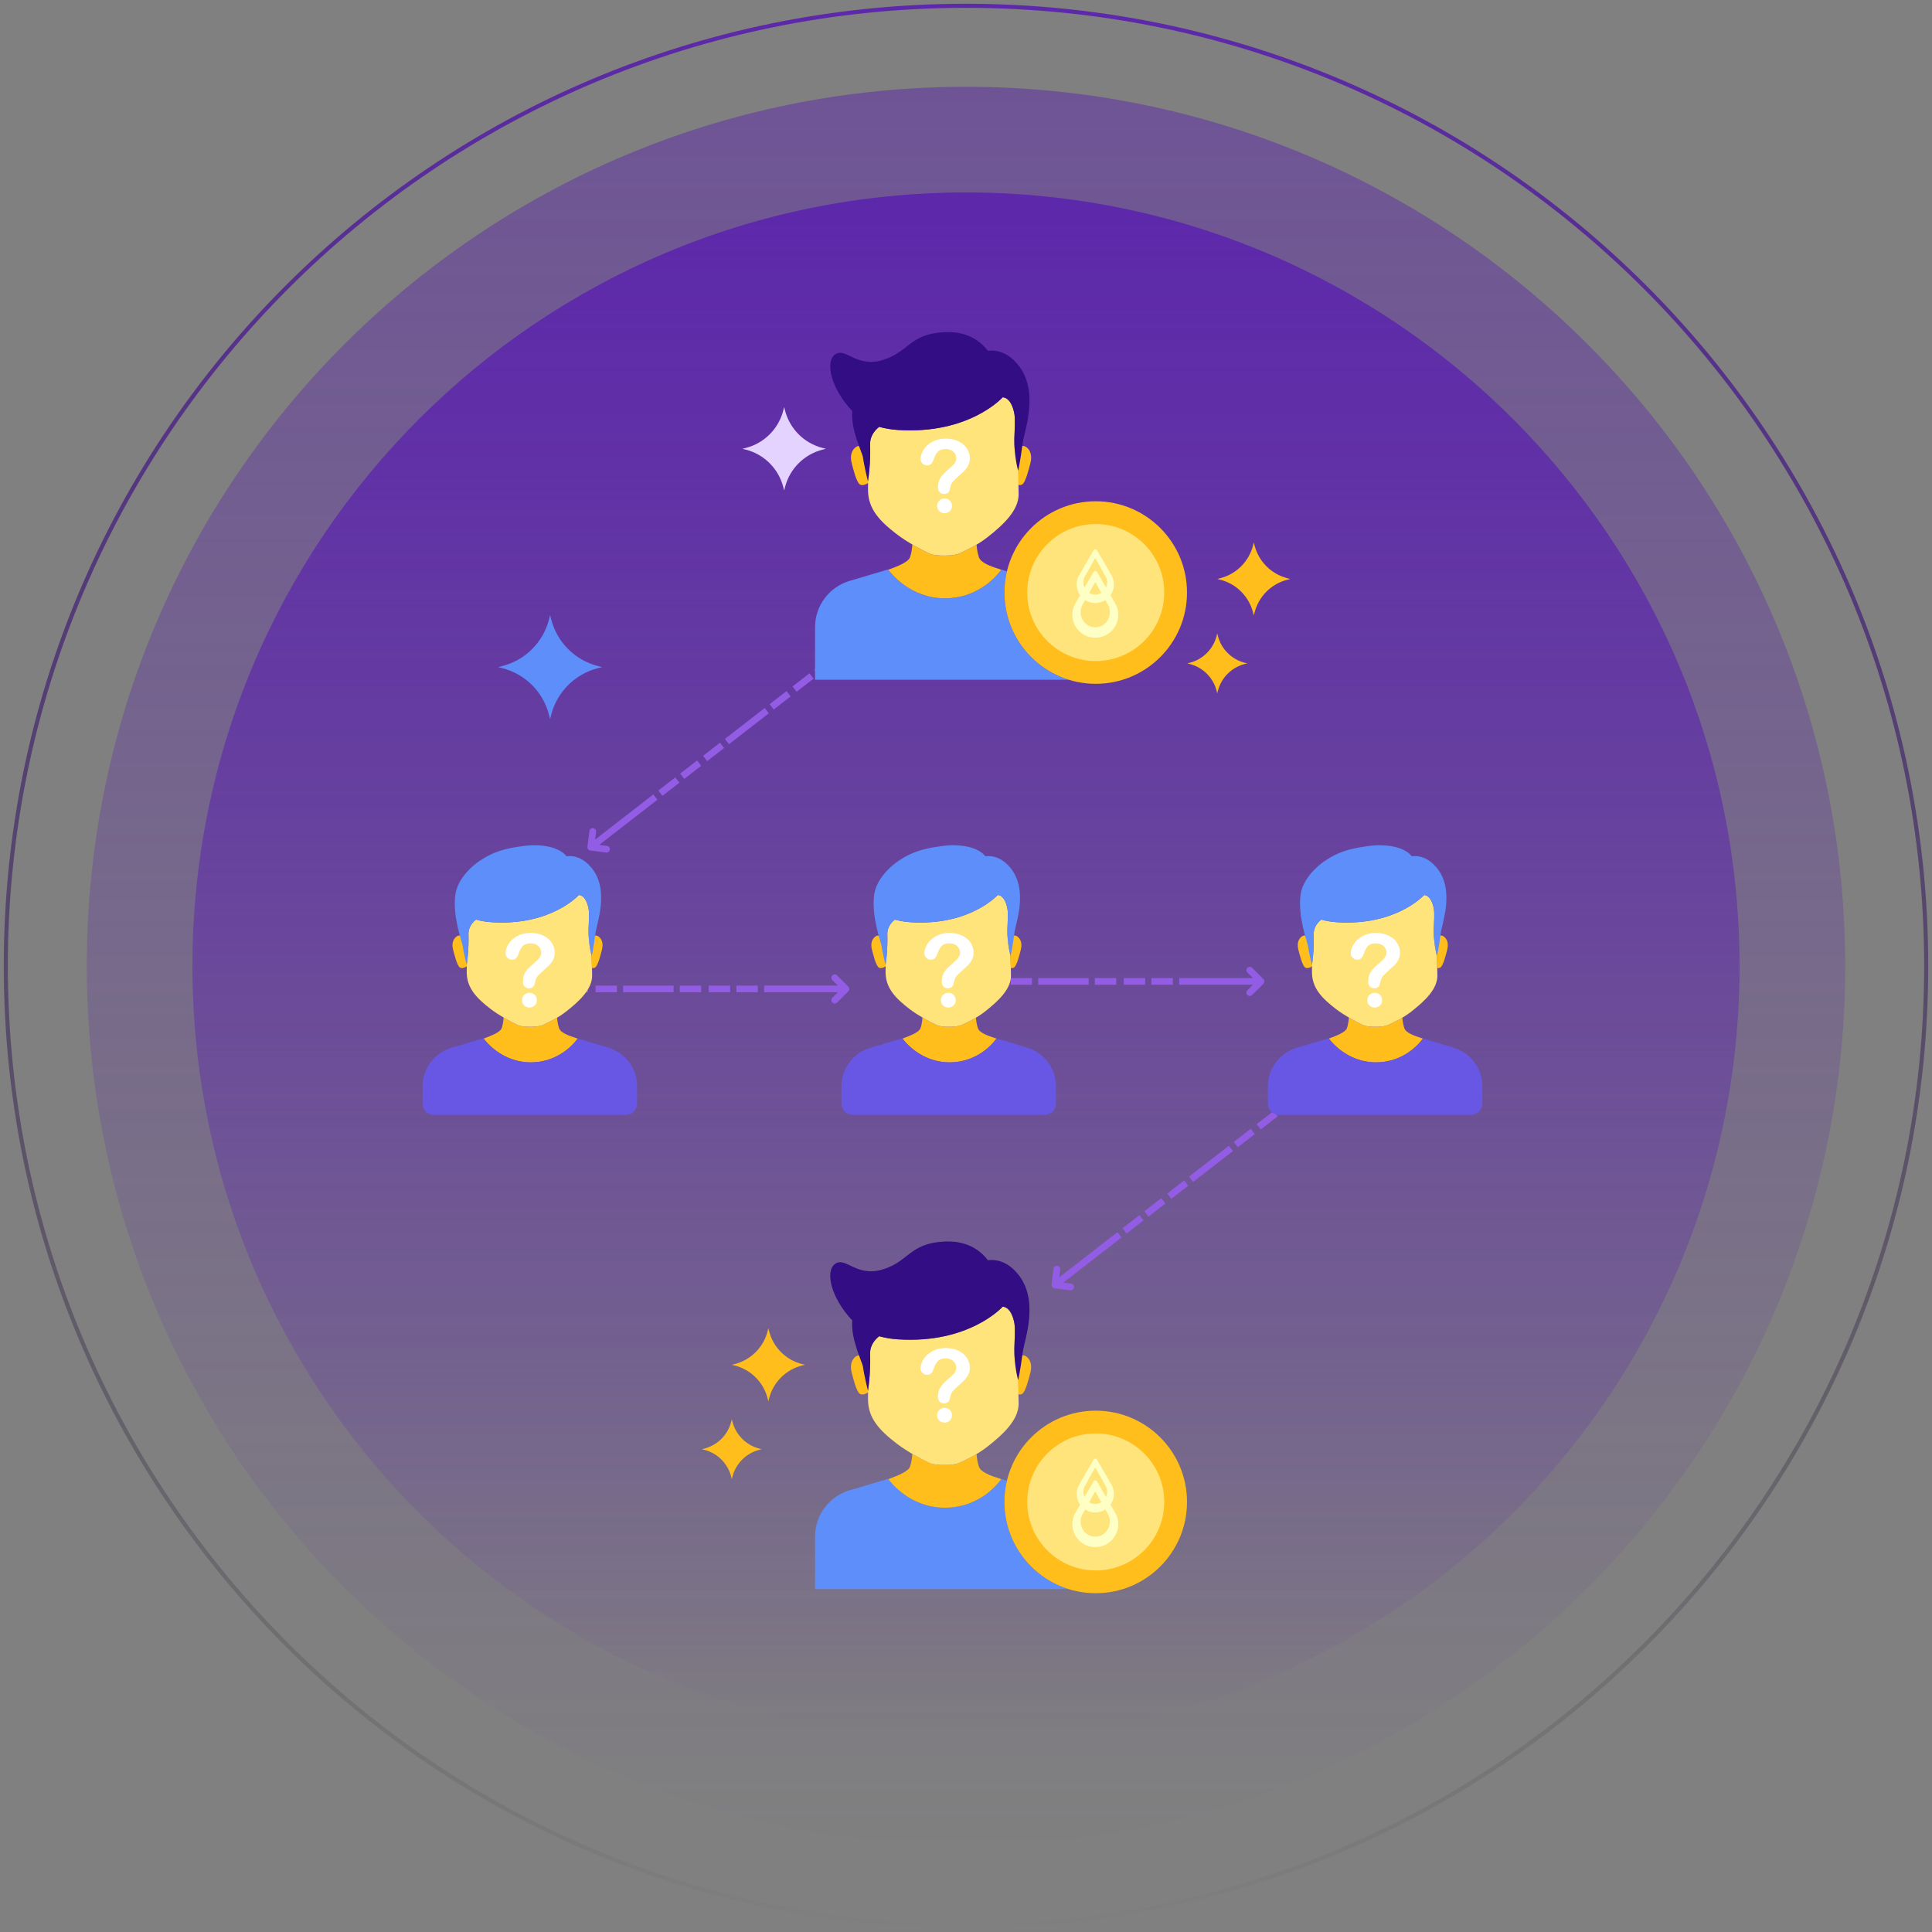 <svg width="512" height="512" viewBox="0 0 512 512" fill="none" xmlns="http://www.w3.org/2000/svg">
<rect x="0" y="0" width="512" height="512" fill="#808080" stroke="none"/>
<path d="M1.539 256.004C1.539 115.469 115.465 1.539 256.002 1.539C396.53 1.539 510.461 115.469 510.461 256.004C510.461 396.533 396.53 510.461 256.002 510.461C115.465 510.461 1.539 396.533 1.539 256.004Z" stroke="url(#paint0_linear)" stroke-width="1.078"/>
<path d="M256.002 23C127.317 23 23 127.321 23 256.003C23 384.681 127.317 489 256.002 489C384.678 489 489 384.681 489 256.003C489 127.321 384.678 23 256.002 23Z" fill="url(#paint1_linear)" fill-opacity="0.5"/>
<path d="M256.002 51C142.781 51 51 142.785 51 256.003C51 369.217 142.781 461 256.002 461C369.215 461 461 369.217 461 256.003C461 142.785 369.215 51 256.002 51Z" fill="url(#paint2_linear)"/>
<path d="M220.574 259.735L222.032 261.194L202.502 261.194L202.502 262.973L222.032 262.973L220.573 264.431C220.225 264.779 220.226 265.341 220.573 265.689C220.92 266.037 221.483 266.037 221.83 265.689L224.808 262.714C225.112 262.41 225.15 261.94 224.922 261.594C224.889 261.545 224.852 261.499 224.808 261.456L221.832 258.478C221.485 258.13 220.922 258.13 220.575 258.477C220.227 258.825 220.227 259.387 220.574 259.735Z" fill="#935CE4"/>
<path d="M195.137 261.194L200.818 261.194L200.818 262.973L195.137 262.973L195.137 261.194Z" fill="#935CE4"/>
<path d="M180.138 261.194L185.819 261.194L185.819 262.973L180.138 262.973L180.138 261.194Z" fill="#935CE4"/>
<path d="M165.138 261.194L178.502 261.194L178.502 262.973L165.138 262.973L165.138 261.194Z" fill="#935CE4"/>
<path d="M150.137 261.194L155.818 261.194L155.818 262.973L150.137 262.973L150.137 261.194Z" fill="#935CE4"/>
<path d="M187.819 261.194L193.5 261.194L193.5 262.973L187.819 262.973L187.819 261.194Z" fill="#935CE4"/>
<path d="M157.819 261.194L163.5 261.194L163.5 262.973L157.819 262.973L157.819 261.194Z" fill="#935CE4"/>
<path d="M142.819 261.194L148.5 261.194L148.5 262.973L142.819 262.973L142.819 261.194Z" fill="#935CE4"/>
<path d="M330.574 257.735L332.032 259.194L312.502 259.194L312.502 260.973L332.032 260.973L330.573 262.431C330.225 262.779 330.226 263.341 330.573 263.689C330.92 264.037 331.483 264.037 331.83 263.689L334.808 260.714C335.112 260.41 335.15 259.94 334.922 259.594C334.889 259.545 334.852 259.499 334.808 259.456L331.832 256.478C331.485 256.13 330.922 256.13 330.575 256.477C330.227 256.825 330.227 257.387 330.574 257.735Z" fill="#935CE4"/>
<path d="M305.137 259.194L310.818 259.194L310.818 260.973L305.137 260.973L305.137 259.194Z" fill="#935CE4"/>
<path d="M290.138 259.194L295.819 259.194L295.819 260.973L290.138 260.973L290.138 259.194Z" fill="#935CE4"/>
<path d="M275.138 259.194L288.502 259.194L288.502 260.973L275.138 260.973L275.138 259.194Z" fill="#935CE4"/>
<path d="M260.137 259.194L265.818 259.194L265.818 260.973L260.137 260.973L260.137 259.194Z" fill="#935CE4"/>
<path d="M297.819 259.194L303.5 259.194L303.5 260.973L297.819 260.973L297.819 259.194Z" fill="#935CE4"/>
<path d="M267.819 259.194L273.5 259.194L273.5 260.973L267.819 260.973L267.819 259.194Z" fill="#935CE4"/>
<path d="M252.819 259.194L258.5 259.194L258.5 260.973L252.819 260.973L252.819 259.194Z" fill="#935CE4"/>
<path d="M158.68 248.228C157.775 247.491 156.574 248.278 156.047 248.699C156.221 251.012 156.65 252.776 156.775 253.248C156.819 254.49 156.856 255.605 156.881 256.52C157.133 256.569 157.397 256.568 157.645 256.447C158.473 256.042 159.231 252.786 159.509 251.734C159.786 250.681 159.871 249.198 158.68 248.228Z" fill="#FFBE1B"/>
<path d="M120.922 248.228C119.731 249.198 119.817 250.681 120.092 251.733C120.369 252.785 121.128 256.042 121.957 256.447C122.785 256.85 123.821 255.99 123.821 255.99V248.93C123.821 248.93 122.112 247.258 120.922 248.228Z" fill="#FFBE1B"/>
<path d="M148.142 272.435C147.851 271.528 147.702 270.592 147.642 269.694C146.322 270.479 145.028 271.084 143.741 271.68C142.643 272.188 138.632 272.311 137.267 271.677C136.218 271.188 134.847 270.473 133.469 269.664C133.41 270.571 133.261 271.517 132.967 272.435C132.627 273.496 130.506 274.367 128.172 275.23C128.622 275.851 132.95 281.534 140.638 281.534C148.647 281.534 152.783 275.665 153.079 275.23C150.578 274.446 148.54 273.678 148.142 272.435Z" fill="#FFBE1B"/>
<path d="M156.775 253.248C156.61 252.623 155.91 249.737 155.977 246.303C156.013 244.434 156.21 242.278 155.994 240.913C155.778 239.547 155.06 237.318 153.407 237.175C153.407 237.175 146.045 245.426 130.257 244.389C128.726 244.288 127.366 244.046 126.151 243.699C124.646 244.872 124.104 246.349 124.146 247.559C124.287 251.632 123.76 255.28 123.693 255.728C123.688 256.392 123.686 257.027 123.686 257.618C123.686 261.813 126.269 264.525 130.103 267.449C132.241 269.081 135.315 270.768 137.267 271.677C138.631 272.311 142.643 272.188 143.741 271.68C145.804 270.726 147.885 269.744 150.056 268.045C153.613 265.264 156.92 262.113 156.92 258.575C156.92 257.683 156.862 255.713 156.775 253.248Z" fill="#FFE37B"/>
<path d="M140.33 263.097C139.773 263.097 139.303 263.284 138.92 263.659C138.538 264.033 138.346 264.495 138.346 265.043C138.346 265.661 138.544 266.142 138.94 266.484C139.336 266.829 139.799 267 140.33 267C140.844 267 141.296 266.825 141.687 266.478C142.079 266.131 142.275 265.652 142.275 265.043C142.275 264.494 142.088 264.033 141.714 263.659C141.339 263.284 140.878 263.097 140.33 263.097ZM146.223 249.837C145.696 249.037 144.95 248.404 143.984 247.938C143.019 247.473 141.904 247.24 140.643 247.24C139.286 247.24 138.098 247.519 137.08 248.075C136.062 248.632 135.288 249.335 134.757 250.183C134.226 251.032 133.961 251.869 133.961 252.695C133.961 253.096 134.128 253.468 134.463 253.812C134.799 254.155 135.209 254.326 135.697 254.326C136.523 254.326 137.085 253.835 137.381 252.852C137.694 251.912 138.077 251.201 138.53 250.718C138.982 250.235 139.687 249.994 140.644 249.994C141.461 249.994 142.129 250.233 142.647 250.711C143.165 251.19 143.424 251.777 143.424 252.473C143.424 252.83 143.339 253.161 143.169 253.465C142.999 253.77 142.791 254.046 142.543 254.294C142.295 254.542 141.892 254.909 141.336 255.396C140.7 255.954 140.196 256.434 139.821 256.839C139.447 257.243 139.147 257.713 138.921 258.248C138.695 258.784 138.581 259.416 138.581 260.148C138.581 260.731 138.736 261.169 139.045 261.465C139.354 261.762 139.734 261.909 140.187 261.909C141.057 261.909 141.575 261.457 141.74 260.551C141.835 260.126 141.907 259.828 141.955 259.658C142.003 259.488 142.07 259.318 142.158 259.149C142.244 258.979 142.377 258.793 142.555 258.588C142.734 258.383 142.971 258.146 143.267 257.876C144.337 256.919 145.079 256.238 145.493 255.833C145.906 255.429 146.263 254.948 146.563 254.392C146.863 253.834 147.013 253.186 147.013 252.447C147.012 251.508 146.749 250.638 146.223 249.837Z" fill="white"/>
<path d="M156.75 229.961C154.928 227.743 152.652 226.613 150.135 226.922C148.219 224.428 143.373 223.574 138.738 224.194C133.626 224.877 130.664 225.73 126.99 228.22C124.888 229.644 121.197 233.028 120.657 237.175C119.91 242.911 122.49 249.847 122.567 250.401C122.86 252.538 123.686 255.775 123.686 255.775C123.686 255.775 124.296 251.909 124.146 247.56C124.104 246.349 124.646 244.872 126.151 243.699C127.366 244.047 128.726 244.289 130.258 244.39C146.045 245.426 153.408 237.176 153.408 237.176C155.06 237.318 155.779 239.547 155.994 240.913C156.21 242.279 156.014 244.434 155.977 246.304C155.902 250.189 156.81 253.378 156.81 253.378C156.81 253.378 157.239 251.655 157.838 247.154C158.18 244.579 161.579 235.843 156.75 229.961Z" fill="#5D8EF9"/>
<path d="M161.257 277.662L153.098 275.203C153.098 275.203 148.955 281.535 140.638 281.535C132.504 281.535 128.13 275.172 128.13 275.172L119.628 277.687C115.104 279.027 112 283.182 112 287.902V292.443C112 294.1 113.343 295.443 115 295.443H165.834C167.491 295.443 168.834 294.1 168.834 292.443V287.859C168.834 283.161 165.756 279.017 161.257 277.662Z" fill="#6857E5"/>
<path d="M269.68 248.228C268.775 247.491 267.574 248.278 267.047 248.699C267.221 251.012 267.65 252.776 267.775 253.248C267.819 254.49 267.856 255.605 267.881 256.52C268.133 256.569 268.397 256.568 268.645 256.447C269.473 256.042 270.231 252.786 270.509 251.734C270.786 250.681 270.871 249.198 269.68 248.228Z" fill="#FFBE1B"/>
<path d="M231.922 248.228C230.731 249.198 230.817 250.681 231.092 251.733C231.369 252.785 232.128 256.042 232.957 256.447C233.785 256.85 234.821 255.99 234.821 255.99V248.93C234.821 248.93 233.112 247.258 231.922 248.228Z" fill="#FFBE1B"/>
<path d="M259.142 272.435C258.851 271.528 258.702 270.592 258.642 269.694C257.322 270.479 256.028 271.084 254.741 271.68C253.643 272.188 249.632 272.311 248.267 271.677C247.218 271.188 245.847 270.473 244.469 269.664C244.41 270.571 244.261 271.517 243.967 272.435C243.627 273.496 241.506 274.367 239.172 275.23C239.622 275.851 243.95 281.534 251.638 281.534C259.647 281.534 263.783 275.665 264.079 275.23C261.578 274.446 259.54 273.678 259.142 272.435Z" fill="#FFBE1B"/>
<path d="M267.775 253.248C267.61 252.623 266.91 249.737 266.977 246.303C267.013 244.434 267.21 242.278 266.994 240.913C266.778 239.547 266.06 237.318 264.407 237.175C264.407 237.175 257.045 245.426 241.257 244.389C239.726 244.288 238.366 244.046 237.151 243.699C235.646 244.872 235.104 246.349 235.146 247.559C235.287 251.632 234.76 255.28 234.693 255.728C234.688 256.392 234.686 257.027 234.686 257.618C234.686 261.813 237.269 264.525 241.103 267.449C243.241 269.081 246.315 270.768 248.267 271.677C249.631 272.311 253.643 272.188 254.741 271.68C256.804 270.726 258.885 269.744 261.056 268.045C264.613 265.264 267.92 262.113 267.92 258.575C267.92 257.683 267.862 255.713 267.775 253.248Z" fill="#FFE37B"/>
<path d="M251.33 263.097C250.773 263.097 250.303 263.284 249.92 263.659C249.538 264.033 249.346 264.495 249.346 265.043C249.346 265.661 249.544 266.142 249.94 266.484C250.336 266.829 250.799 267 251.33 267C251.844 267 252.296 266.825 252.687 266.478C253.079 266.131 253.275 265.652 253.275 265.043C253.275 264.494 253.088 264.033 252.714 263.659C252.339 263.284 251.878 263.097 251.33 263.097ZM257.223 249.837C256.696 249.037 255.95 248.404 254.984 247.938C254.019 247.473 252.904 247.24 251.643 247.24C250.286 247.24 249.098 247.519 248.08 248.075C247.062 248.632 246.288 249.335 245.757 250.183C245.226 251.032 244.961 251.869 244.961 252.695C244.961 253.096 245.128 253.468 245.463 253.812C245.799 254.155 246.209 254.326 246.697 254.326C247.523 254.326 248.085 253.835 248.381 252.852C248.694 251.912 249.077 251.201 249.53 250.718C249.982 250.235 250.687 249.994 251.644 249.994C252.461 249.994 253.129 250.233 253.647 250.711C254.165 251.19 254.424 251.777 254.424 252.473C254.424 252.83 254.339 253.161 254.169 253.465C253.999 253.77 253.791 254.046 253.543 254.294C253.295 254.542 252.892 254.909 252.336 255.396C251.7 255.954 251.196 256.434 250.821 256.839C250.447 257.243 250.147 257.713 249.921 258.248C249.695 258.784 249.581 259.416 249.581 260.148C249.581 260.731 249.736 261.169 250.045 261.465C250.354 261.762 250.734 261.909 251.187 261.909C252.057 261.909 252.575 261.457 252.74 260.551C252.835 260.126 252.907 259.828 252.955 259.658C253.003 259.488 253.07 259.318 253.158 259.149C253.244 258.979 253.377 258.793 253.555 258.588C253.734 258.383 253.971 258.146 254.267 257.876C255.337 256.919 256.079 256.238 256.493 255.833C256.906 255.429 257.263 254.948 257.563 254.392C257.863 253.834 258.013 253.186 258.013 252.447C258.012 251.508 257.749 250.638 257.223 249.837Z" fill="white"/>
<path d="M267.75 229.961C265.928 227.743 263.652 226.613 261.135 226.922C259.219 224.428 254.373 223.574 249.738 224.194C244.626 224.877 241.664 225.73 237.99 228.22C235.888 229.644 232.197 233.028 231.657 237.175C230.91 242.911 233.49 249.847 233.567 250.401C233.86 252.538 234.686 255.775 234.686 255.775C234.686 255.775 235.296 251.909 235.146 247.56C235.104 246.349 235.646 244.872 237.151 243.699C238.366 244.047 239.726 244.289 241.258 244.39C257.045 245.426 264.408 237.176 264.408 237.176C266.06 237.318 266.779 239.547 266.994 240.913C267.21 242.279 267.014 244.434 266.977 246.304C266.902 250.189 267.81 253.378 267.81 253.378C267.81 253.378 268.239 251.655 268.838 247.154C269.18 244.579 272.579 235.843 267.75 229.961Z" fill="#5D8EF9"/>
<path d="M272.257 277.662L264.098 275.203C264.098 275.203 259.955 281.535 251.638 281.535C243.504 281.535 239.13 275.172 239.13 275.172L230.628 277.687C226.104 279.027 223 283.182 223 287.902V292.443C223 294.1 224.343 295.443 226 295.443H276.834C278.491 295.443 279.834 294.1 279.834 292.443V287.859C279.834 283.161 276.756 279.017 272.257 277.662Z" fill="#6857E5"/>
<path d="M283.84 340.166L281.794 339.907L297.227 327.937L296.136 326.531L280.704 338.501L280.963 336.454C281.025 335.967 280.68 335.523 280.193 335.46C279.705 335.399 279.26 335.744 279.199 336.231L278.67 340.407C278.616 340.834 278.874 341.229 279.266 341.361C279.322 341.38 279.38 341.394 279.441 341.402L283.617 341.931C284.105 341.992 284.55 341.647 284.611 341.16C284.673 340.672 284.328 340.228 283.84 340.166Z" fill="#935CE4"/>
<path d="M303.046 323.423L298.557 326.905L297.466 325.499L301.955 322.017L303.046 323.423Z" fill="#935CE4"/>
<path d="M314.898 314.23L310.408 317.711L309.318 316.306L313.807 312.824L314.898 314.23Z" fill="#935CE4"/>
<path d="M326.75 305.036L316.19 313.227L315.1 311.821L325.66 303.63L326.75 305.036Z" fill="#935CE4"/>
<path d="M338.603 295.842L334.114 299.324L333.024 297.918L337.513 294.436L338.603 295.842Z" fill="#935CE4"/>
<path d="M308.829 318.937L304.339 322.419L303.249 321.013L307.738 317.532L308.829 318.937Z" fill="#935CE4"/>
<path d="M332.533 300.551L328.044 304.032L326.954 302.627L331.443 299.145L332.533 300.551Z" fill="#935CE4"/>
<path d="M344.386 291.357L339.896 294.838L338.806 293.433L343.295 289.951L344.386 291.357Z" fill="#935CE4"/>
<path d="M382.68 248.228C381.775 247.491 380.574 248.278 380.047 248.699C380.221 251.012 380.65 252.776 380.775 253.248C380.819 254.49 380.856 255.605 380.881 256.52C381.133 256.569 381.397 256.568 381.645 256.447C382.473 256.042 383.231 252.786 383.509 251.734C383.786 250.681 383.871 249.198 382.68 248.228Z" fill="#FFBE1B"/>
<path d="M344.922 248.228C343.731 249.198 343.817 250.681 344.092 251.733C344.369 252.785 345.128 256.042 345.957 256.447C346.785 256.85 347.821 255.99 347.821 255.99V248.93C347.821 248.93 346.112 247.258 344.922 248.228Z" fill="#FFBE1B"/>
<path d="M372.142 272.435C371.851 271.528 371.702 270.592 371.642 269.694C370.322 270.479 369.028 271.084 367.741 271.68C366.643 272.188 362.632 272.311 361.267 271.677C360.218 271.188 358.847 270.473 357.469 269.664C357.41 270.571 357.261 271.517 356.967 272.435C356.627 273.496 354.506 274.367 352.172 275.23C352.622 275.851 356.95 281.534 364.638 281.534C372.647 281.534 376.783 275.665 377.079 275.23C374.578 274.446 372.54 273.678 372.142 272.435Z" fill="#FFBE1B"/>
<path d="M380.775 253.248C380.61 252.623 379.91 249.737 379.977 246.303C380.013 244.434 380.21 242.278 379.994 240.913C379.778 239.547 379.06 237.318 377.407 237.175C377.407 237.175 370.045 245.426 354.257 244.389C352.726 244.288 351.366 244.046 350.151 243.699C348.646 244.872 348.104 246.349 348.146 247.559C348.287 251.632 347.76 255.28 347.693 255.728C347.688 256.392 347.686 257.027 347.686 257.618C347.686 261.813 350.269 264.525 354.103 267.449C356.241 269.081 359.315 270.768 361.267 271.677C362.631 272.311 366.643 272.188 367.741 271.68C369.804 270.726 371.885 269.744 374.056 268.045C377.613 265.264 380.92 262.113 380.92 258.575C380.92 257.683 380.862 255.713 380.775 253.248Z" fill="#FFE37B"/>
<path d="M364.33 263.097C363.773 263.097 363.303 263.284 362.92 263.659C362.538 264.033 362.346 264.495 362.346 265.043C362.346 265.661 362.544 266.142 362.94 266.484C363.336 266.829 363.799 267 364.33 267C364.844 267 365.296 266.825 365.687 266.478C366.079 266.131 366.275 265.652 366.275 265.043C366.275 264.494 366.088 264.033 365.714 263.659C365.339 263.284 364.878 263.097 364.33 263.097ZM370.223 249.837C369.696 249.037 368.95 248.404 367.984 247.938C367.019 247.473 365.904 247.24 364.643 247.24C363.286 247.24 362.098 247.519 361.08 248.075C360.062 248.632 359.288 249.335 358.757 250.183C358.226 251.032 357.961 251.869 357.961 252.695C357.961 253.096 358.128 253.468 358.463 253.812C358.799 254.155 359.209 254.326 359.697 254.326C360.523 254.326 361.085 253.835 361.381 252.852C361.694 251.912 362.077 251.201 362.53 250.718C362.982 250.235 363.687 249.994 364.644 249.994C365.461 249.994 366.129 250.233 366.647 250.711C367.165 251.19 367.424 251.777 367.424 252.473C367.424 252.83 367.339 253.161 367.169 253.465C366.999 253.77 366.791 254.046 366.543 254.294C366.295 254.542 365.892 254.909 365.336 255.396C364.7 255.954 364.196 256.434 363.821 256.839C363.447 257.243 363.147 257.713 362.921 258.248C362.695 258.784 362.581 259.416 362.581 260.148C362.581 260.731 362.736 261.169 363.045 261.465C363.354 261.762 363.734 261.909 364.187 261.909C365.057 261.909 365.575 261.457 365.74 260.551C365.835 260.126 365.907 259.828 365.955 259.658C366.003 259.488 366.07 259.318 366.158 259.149C366.244 258.979 366.377 258.793 366.555 258.588C366.734 258.383 366.971 258.146 367.267 257.876C368.337 256.919 369.079 256.238 369.493 255.833C369.906 255.429 370.263 254.948 370.563 254.392C370.863 253.834 371.013 253.186 371.013 252.447C371.012 251.508 370.749 250.638 370.223 249.837Z" fill="white"/>
<path d="M380.75 229.961C378.928 227.743 376.652 226.613 374.135 226.922C372.219 224.428 367.373 223.574 362.738 224.194C357.626 224.877 354.664 225.73 350.99 228.22C348.888 229.644 345.197 233.028 344.657 237.175C343.91 242.911 346.49 249.847 346.567 250.401C346.86 252.538 347.686 255.775 347.686 255.775C347.686 255.775 348.296 251.909 348.146 247.56C348.104 246.349 348.646 244.872 350.151 243.699C351.366 244.047 352.726 244.289 354.258 244.39C370.045 245.426 377.408 237.176 377.408 237.176C379.06 237.318 379.779 239.547 379.994 240.913C380.21 242.279 380.014 244.434 379.977 246.304C379.902 250.189 380.81 253.378 380.81 253.378C380.81 253.378 381.239 251.655 381.838 247.154C382.18 244.579 385.579 235.843 380.75 229.961Z" fill="#5D8EF9"/>
<path d="M385.257 277.662L377.098 275.203C377.098 275.203 372.955 281.535 364.638 281.535C356.504 281.535 352.13 275.172 352.13 275.172L343.628 277.687C339.104 279.027 336 283.182 336 287.902V292.443C336 294.1 337.343 295.443 339 295.443H389.834C391.491 295.443 392.834 294.1 392.834 292.443V287.859C392.834 283.161 389.756 279.017 385.257 277.662Z" fill="#6857E5"/>
<path d="M160.84 224.166L158.794 223.907L174.227 211.937L173.136 210.531L157.704 222.501L157.963 220.454C158.025 219.967 157.68 219.523 157.193 219.46C156.705 219.399 156.26 219.744 156.199 220.231L155.67 224.407C155.616 224.834 155.874 225.229 156.266 225.361C156.322 225.38 156.38 225.394 156.441 225.402L160.617 225.931C161.105 225.992 161.55 225.647 161.611 225.16C161.673 224.672 161.328 224.228 160.84 224.166Z" fill="#935CE4"/>
<path d="M180.046 207.423L175.557 210.905L174.466 209.499L178.955 206.017L180.046 207.423Z" fill="#935CE4"/>
<path d="M191.898 198.23L187.408 201.711L186.318 200.306L190.807 196.824L191.898 198.23Z" fill="#935CE4"/>
<path d="M203.75 189.036L193.19 197.227L192.1 195.821L202.66 187.63L203.75 189.036Z" fill="#935CE4"/>
<path d="M215.603 179.842L211.114 183.324L210.024 181.918L214.513 178.436L215.603 179.842Z" fill="#935CE4"/>
<path d="M185.829 202.937L181.339 206.419L180.249 205.013L184.738 201.532L185.829 202.937Z" fill="#935CE4"/>
<path d="M209.533 184.551L205.044 188.032L203.954 186.627L208.443 183.145L209.533 184.551Z" fill="#935CE4"/>
<path d="M221.386 175.357L216.896 178.838L215.806 177.433L220.295 173.951L221.386 175.357Z" fill="#935CE4"/>
<path d="M266.192 157.03C266.192 155.093 266.427 153.212 266.857 151.406L265.357 150.955C265.357 150.955 260.381 158.559 250.392 158.559C240.622 158.559 235.369 150.917 235.369 150.917L225.159 153.938C219.725 155.547 215.997 160.538 215.997 166.206V180.142H283.224C273.359 177.091 266.192 167.898 266.192 157.03Z" fill="#5D8EF9"/>
<path d="M272.061 118.556C270.63 117.391 268.578 119.399 268.578 119.399V127.879C268.578 127.879 269.822 128.912 270.817 128.426C271.812 127.94 272.723 124.029 273.057 122.765C273.389 121.503 273.491 119.72 272.061 118.556Z" fill="#FFBE1B"/>
<path d="M226.712 118.556C225.282 119.72 225.385 121.502 225.716 122.765C226.048 124.03 226.96 127.941 227.956 128.427C228.95 128.912 230.194 127.879 230.194 127.879V119.399C230.194 119.399 228.143 117.392 226.712 118.556Z" fill="#FFBE1B"/>
<path d="M259.405 147.631C259.056 146.54 258.877 145.417 258.804 144.339C257.22 145.28 255.665 146.009 254.12 146.724C252.801 147.333 247.983 147.48 246.344 146.718C245.084 146.132 243.437 145.273 241.782 144.301C241.711 145.391 241.533 146.528 241.179 147.63C240.77 148.904 238.223 149.95 235.42 150.986C235.961 151.734 241.159 158.559 250.392 158.559C260.012 158.559 264.979 151.51 265.334 150.986C262.332 150.044 259.884 149.123 259.405 147.631Z" fill="#FFBE1B"/>
<path d="M269.774 124.586C269.576 123.835 268.735 120.368 268.815 116.245C268.859 114 269.096 111.41 268.836 109.77C268.578 108.13 267.714 105.454 265.729 105.281C265.729 105.281 256.887 115.191 237.924 113.946C236.085 113.824 234.452 113.534 232.992 113.116C231.185 114.525 230.535 116.299 230.585 117.753C230.754 122.644 230.122 127.026 230.041 127.563C230.036 128.361 230.032 129.125 230.032 129.835C230.032 134.873 233.136 138.131 237.74 141.642C240.308 143.601 244 145.628 246.344 146.719C247.983 147.481 252.801 147.334 254.12 146.724C256.598 145.577 259.098 144.398 261.705 142.359C265.977 139.018 269.949 135.235 269.949 130.985C269.948 129.911 269.879 127.545 269.774 124.586Z" fill="#FFE37B"/>
<path d="M250.33 132.097C249.773 132.097 249.303 132.284 248.92 132.659C248.538 133.033 248.346 133.495 248.346 134.043C248.346 134.661 248.544 135.142 248.94 135.484C249.336 135.829 249.799 136 250.33 136C250.844 136 251.296 135.825 251.687 135.478C252.079 135.131 252.275 134.652 252.275 134.043C252.275 133.494 252.088 133.033 251.714 132.659C251.339 132.284 250.878 132.097 250.33 132.097ZM256.223 118.837C255.696 118.037 254.95 117.404 253.984 116.938C253.019 116.473 251.904 116.24 250.643 116.24C249.286 116.24 248.098 116.519 247.08 117.075C246.062 117.632 245.288 118.335 244.757 119.183C244.226 120.032 243.961 120.869 243.961 121.695C243.961 122.096 244.128 122.468 244.463 122.812C244.799 123.155 245.209 123.326 245.697 123.326C246.523 123.326 247.085 122.835 247.381 121.852C247.694 120.912 248.077 120.201 248.53 119.718C248.982 119.235 249.687 118.994 250.644 118.994C251.461 118.994 252.129 119.233 252.647 119.711C253.165 120.19 253.424 120.777 253.424 121.473C253.424 121.83 253.339 122.161 253.169 122.465C252.999 122.77 252.791 123.046 252.543 123.294C252.295 123.542 251.892 123.909 251.336 124.396C250.7 124.954 250.196 125.434 249.821 125.839C249.447 126.243 249.147 126.713 248.921 127.248C248.695 127.784 248.581 128.416 248.581 129.148C248.581 129.731 248.736 130.169 249.045 130.465C249.354 130.762 249.734 130.909 250.187 130.909C251.057 130.909 251.575 130.457 251.74 129.551C251.835 129.126 251.907 128.828 251.955 128.658C252.003 128.488 252.07 128.318 252.158 128.149C252.244 127.979 252.377 127.793 252.555 127.588C252.734 127.383 252.971 127.146 253.267 126.876C254.337 125.919 255.079 125.238 255.493 124.833C255.906 124.429 256.263 123.948 256.563 123.392C256.863 122.834 257.013 122.186 257.013 121.447C257.012 120.508 256.749 119.638 256.223 118.837Z" fill="white"/>
<path d="M269.744 96.618C267.556 93.953 264.823 92.596 261.799 92.966C259.498 89.972 255.853 87.7 250.064 88.032C240.967 88.556 240.864 93.331 233.906 95.419C226.947 97.508 224.145 92.011 221.352 93.902C218.559 95.79 220.206 102.97 225.859 108.926C225.39 113.825 228.531 120.018 228.688 121.165C229.041 123.732 230.032 127.619 230.032 127.619C230.032 127.619 230.765 122.976 230.586 117.752C230.535 116.299 231.185 114.525 232.992 113.115C234.452 113.533 236.085 113.824 237.925 113.945C256.887 115.19 265.729 105.281 265.729 105.281C267.713 105.453 268.578 108.129 268.836 109.77C269.096 111.409 268.86 113.999 268.816 116.244C268.725 120.91 269.816 124.741 269.816 124.741C269.816 124.741 270.333 122.671 271.051 117.264C271.462 114.173 275.544 103.681 269.744 96.618Z" fill="#330D84"/>
<path d="M290.38 132.843C277.022 132.843 266.192 143.671 266.192 157.03C266.192 170.389 277.022 181.218 290.38 181.218C303.739 181.218 314.569 170.389 314.569 157.03C314.569 143.671 303.739 132.843 290.38 132.843Z" fill="#FFBE1B"/>
<path d="M290.38 138.874C280.353 138.874 272.224 147.003 272.224 157.03C272.224 167.058 280.353 175.188 290.38 175.188C300.408 175.188 308.536 167.058 308.536 157.03C308.537 147.003 300.408 138.874 290.38 138.874Z" fill="#FFE37B"/>
<path d="M295.802 160.387L295.795 160.371C295.668 160.093 292.022 153.809 290.721 151.567C290.516 151.215 290.013 151.215 289.808 151.567C288.506 153.808 284.86 160.093 284.733 160.371L284.724 160.387H284.726C284.374 161.156 284.176 162.011 284.176 162.913C284.176 166.275 286.902 169 290.265 169C293.627 169 296.353 166.275 296.353 162.913C296.352 162.011 296.155 161.156 295.802 160.387ZM290.25 166.232C288.111 166.232 286.375 164.439 286.375 162.228C286.375 161.635 286.501 161.073 286.724 160.566L286.729 160.556C286.829 160.333 290.25 154.248 290.25 154.248C290.25 154.248 293.672 160.333 293.771 160.556L293.776 160.566C294.001 161.073 294.126 161.635 294.126 162.228C294.126 164.439 292.391 166.232 290.25 166.232Z" fill="#FEFFC5"/>
<path d="M294.755 152.835L294.749 152.823C294.648 152.603 291.843 147.766 290.722 145.835C290.518 145.483 290.013 145.483 289.809 145.835C288.688 147.766 285.882 152.603 285.781 152.823L285.774 152.835H285.775C285.491 153.459 285.33 154.152 285.33 154.883C285.33 157.608 287.54 159.817 290.266 159.817C292.991 159.817 295.201 157.608 295.201 154.883C295.2 154.152 295.04 153.459 294.755 152.835ZM290.254 157.574C288.519 157.574 287.112 156.12 287.112 154.328C287.112 153.848 287.215 153.392 287.396 152.981L287.4 152.973C287.474 152.805 289.853 148.573 290.209 147.939C290.23 147.902 290.278 147.902 290.299 147.939C290.655 148.573 293.034 152.805 293.108 152.973L293.112 152.981C293.294 153.392 293.396 153.848 293.396 154.328C293.396 156.12 291.989 157.574 290.254 157.574Z" fill="#FEFFC5"/>
<path d="M329.923 175.651C326.388 174.765 323.626 172.002 322.74 168.467L322.588 167.864L322.437 168.467C321.551 172.002 318.788 174.764 315.254 175.651L314.649 175.803L315.254 175.955C318.789 176.84 321.551 179.602 322.437 183.139L322.588 183.742L322.74 183.139C323.626 179.602 326.388 176.84 329.923 175.955L330.528 175.803L329.923 175.651Z" fill="#FFBE1B"/>
<path d="M341.22 153.246C336.908 152.165 333.539 148.795 332.458 144.483L332.272 143.748L332.089 144.483C331.007 148.795 327.638 152.165 323.326 153.246L322.589 153.431L323.326 153.616C327.638 154.696 331.007 158.065 332.089 162.379L332.272 163.114L332.458 162.379C333.538 158.064 336.908 154.696 341.22 153.616L341.958 153.431L341.22 153.246Z" fill="#FFBE1B"/>
<path d="M266.192 398.03C266.192 396.093 266.427 394.212 266.857 392.406L265.357 391.955C265.357 391.955 260.381 399.559 250.392 399.559C240.622 399.559 235.369 391.917 235.369 391.917L225.159 394.938C219.725 396.547 215.997 401.538 215.997 407.206V421.142H283.224C273.359 418.091 266.192 408.898 266.192 398.03Z" fill="#5D8EF9"/>
<path d="M272.061 359.556C270.63 358.391 268.578 360.399 268.578 360.399V368.879C268.578 368.879 269.822 369.912 270.817 369.426C271.812 368.94 272.723 365.029 273.057 363.765C273.389 362.503 273.491 360.72 272.061 359.556Z" fill="#FFBE1B"/>
<path d="M226.712 359.556C225.282 360.72 225.385 362.502 225.716 363.765C226.048 365.03 226.96 368.941 227.956 369.427C228.95 369.912 230.194 368.879 230.194 368.879V360.399C230.194 360.399 228.143 358.392 226.712 359.556Z" fill="#FFBE1B"/>
<path d="M259.405 388.631C259.056 387.54 258.877 386.417 258.804 385.339C257.22 386.28 255.665 387.009 254.12 387.724C252.801 388.333 247.983 388.48 246.344 387.718C245.084 387.132 243.437 386.273 241.782 385.301C241.711 386.391 241.533 387.528 241.179 388.63C240.77 389.904 238.223 390.95 235.42 391.986C235.961 392.734 241.159 399.559 250.392 399.559C260.012 399.559 264.979 392.51 265.334 391.986C262.332 391.044 259.884 390.123 259.405 388.631Z" fill="#FFBE1B"/>
<path d="M269.774 365.586C269.576 364.835 268.735 361.368 268.815 357.245C268.859 355 269.096 352.41 268.836 350.77C268.578 349.13 267.714 346.454 265.729 346.281C265.729 346.281 256.887 356.191 237.924 354.946C236.085 354.824 234.452 354.534 232.992 354.116C231.185 355.525 230.535 357.299 230.585 358.753C230.754 363.644 230.122 368.026 230.041 368.563C230.036 369.361 230.032 370.125 230.032 370.835C230.032 375.873 233.136 379.131 237.74 382.642C240.308 384.601 244 386.628 246.344 387.719C247.983 388.481 252.801 388.334 254.12 387.724C256.598 386.577 259.098 385.398 261.705 383.359C265.977 380.018 269.949 376.235 269.949 371.985C269.948 370.911 269.879 368.545 269.774 365.586Z" fill="#FFE37B"/>
<path d="M250.33 373.097C249.773 373.097 249.303 373.284 248.92 373.659C248.538 374.033 248.346 374.495 248.346 375.043C248.346 375.661 248.544 376.142 248.94 376.484C249.336 376.829 249.799 377 250.33 377C250.844 377 251.296 376.825 251.687 376.478C252.079 376.131 252.275 375.652 252.275 375.043C252.275 374.494 252.088 374.033 251.714 373.659C251.339 373.284 250.878 373.097 250.33 373.097ZM256.223 359.837C255.696 359.037 254.95 358.404 253.984 357.938C253.019 357.473 251.904 357.24 250.643 357.24C249.286 357.24 248.098 357.519 247.08 358.075C246.062 358.632 245.288 359.335 244.757 360.183C244.226 361.032 243.961 361.869 243.961 362.695C243.961 363.096 244.128 363.468 244.463 363.812C244.799 364.155 245.209 364.326 245.697 364.326C246.523 364.326 247.085 363.835 247.381 362.852C247.694 361.912 248.077 361.201 248.53 360.718C248.982 360.235 249.687 359.994 250.644 359.994C251.461 359.994 252.129 360.233 252.647 360.711C253.165 361.19 253.424 361.777 253.424 362.473C253.424 362.83 253.339 363.161 253.169 363.465C252.999 363.77 252.791 364.046 252.543 364.294C252.295 364.542 251.892 364.909 251.336 365.396C250.7 365.954 250.196 366.434 249.821 366.839C249.447 367.243 249.147 367.713 248.921 368.248C248.695 368.784 248.581 369.416 248.581 370.148C248.581 370.731 248.736 371.169 249.045 371.465C249.354 371.762 249.734 371.909 250.187 371.909C251.057 371.909 251.575 371.457 251.74 370.551C251.835 370.126 251.907 369.828 251.955 369.658C252.003 369.488 252.07 369.318 252.158 369.149C252.244 368.979 252.377 368.793 252.555 368.588C252.734 368.383 252.971 368.146 253.267 367.876C254.337 366.919 255.079 366.238 255.493 365.833C255.906 365.429 256.263 364.948 256.563 364.392C256.863 363.834 257.013 363.186 257.013 362.447C257.012 361.508 256.749 360.638 256.223 359.837Z" fill="white"/>
<path d="M269.744 337.618C267.556 334.953 264.823 333.596 261.799 333.966C259.498 330.972 255.853 328.7 250.064 329.032C240.967 329.556 240.864 334.331 233.906 336.419C226.947 338.508 224.145 333.011 221.352 334.902C218.559 336.79 220.206 343.97 225.859 349.926C225.39 354.825 228.531 361.018 228.688 362.165C229.041 364.732 230.032 368.619 230.032 368.619C230.032 368.619 230.765 363.976 230.586 358.752C230.535 357.299 231.185 355.525 232.992 354.115C234.452 354.533 236.085 354.824 237.925 354.945C256.887 356.19 265.729 346.281 265.729 346.281C267.713 346.453 268.578 349.129 268.836 350.77C269.096 352.409 268.86 354.999 268.816 357.244C268.725 361.91 269.816 365.741 269.816 365.741C269.816 365.741 270.333 363.671 271.051 358.264C271.462 355.173 275.544 344.681 269.744 337.618Z" fill="#330D84"/>
<path d="M290.38 373.843C277.022 373.843 266.192 384.671 266.192 398.03C266.192 411.389 277.022 422.218 290.38 422.218C303.739 422.218 314.569 411.389 314.569 398.03C314.569 384.671 303.739 373.843 290.38 373.843Z" fill="#FFBE1B"/>
<path d="M290.38 379.874C280.353 379.874 272.224 388.003 272.224 398.03C272.224 408.058 280.353 416.188 290.38 416.188C300.408 416.188 308.536 408.058 308.536 398.03C308.537 388.003 300.408 379.874 290.38 379.874Z" fill="#FFE37B"/>
<path d="M295.803 401.387L295.796 401.371C295.668 401.093 292.023 394.809 290.721 392.567C290.517 392.215 290.013 392.215 289.809 392.567C288.507 394.808 284.861 401.093 284.733 401.371L284.724 401.387H284.726C284.375 402.156 284.177 403.011 284.177 403.913C284.177 407.275 286.902 410 290.265 410C293.627 410 296.353 407.275 296.353 403.913C296.352 403.011 296.155 402.156 295.803 401.387ZM290.251 407.232C288.111 407.232 286.375 405.439 286.375 403.228C286.375 402.635 286.501 402.073 286.725 401.566L286.73 401.556C286.829 401.333 290.251 395.247 290.251 395.247C290.251 395.247 293.672 401.333 293.772 401.556L293.777 401.566C294.001 402.073 294.126 402.635 294.126 403.228C294.126 405.439 292.391 407.232 290.251 407.232Z" fill="#FEFFC5"/>
<path d="M294.755 393.835L294.749 393.823C294.649 393.603 291.843 388.766 290.722 386.835C290.518 386.483 290.014 386.483 289.809 386.835C288.688 388.766 285.882 393.603 285.782 393.823L285.774 393.835H285.776C285.491 394.459 285.331 395.152 285.331 395.883C285.331 398.608 287.54 400.817 290.266 400.817C292.992 400.817 295.201 398.608 295.201 395.883C295.201 395.152 295.041 394.459 294.755 393.835ZM290.254 398.574C288.52 398.574 287.113 397.12 287.113 395.328C287.113 394.848 287.215 394.392 287.396 393.981L287.4 393.973C287.475 393.805 289.853 389.573 290.21 388.939C290.23 388.902 290.279 388.902 290.299 388.939C290.656 389.573 293.034 393.805 293.109 393.973L293.113 393.981C293.295 394.392 293.396 394.848 293.396 395.328C293.396 397.12 291.99 398.574 290.254 398.574Z" fill="#FEFFC5"/>
<path d="M201.274 383.903C197.738 383.017 194.976 380.255 194.091 376.719L193.939 376.116L193.788 376.719C192.901 380.255 190.139 383.017 186.604 383.903L186 384.055L186.604 384.207C190.139 385.092 192.902 387.854 193.788 391.391L193.939 391.994L194.091 391.391C194.976 387.854 197.738 385.092 201.274 384.207L201.878 384.055L201.274 383.903Z" fill="#FFBE1B"/>
<path d="M212.571 361.498C208.258 360.418 204.889 357.048 203.809 352.736L203.623 352L203.439 352.736C202.358 357.048 198.988 360.417 194.677 361.498L193.939 361.684L194.677 361.869C198.988 362.948 202.358 366.317 203.439 370.631L203.623 371.367L203.809 370.631C204.889 366.316 208.258 362.948 212.571 361.869L213.309 361.684L212.571 361.498Z" fill="#FFBE1B"/>
<path d="M218.042 118.723C213.11 117.487 209.258 113.635 208.021 108.704L207.812 107.862L207.599 108.704C206.364 113.635 202.514 117.487 197.582 118.723L196.741 118.934L197.582 119.144C202.514 120.379 206.364 124.23 207.599 129.163L207.812 130.004L208.021 129.163C209.259 124.229 213.11 120.378 218.042 119.144L218.883 118.934L218.042 118.723Z" fill="#E4D2FF"/>
<path d="M158.529 176.527C152.386 174.988 147.589 170.191 146.048 164.048L145.788 163L145.522 164.048C143.985 170.191 139.189 174.988 133.048 176.527L132 176.79L133.048 177.053C139.189 178.59 143.985 183.386 145.522 189.531L145.788 190.578L146.048 189.531C147.589 183.386 152.386 178.591 158.529 177.053L159.578 176.79L158.529 176.527Z" fill="#5D8EF9"/>
<defs>
<linearGradient id="paint0_linear" x1="256" y1="1" x2="256" y2="511" gradientUnits="userSpaceOnUse">
<stop stop-color="#5D28AB"/>
<stop offset="1" stop-opacity="0"/>
</linearGradient>
<linearGradient id="paint1_linear" x1="256" y1="23" x2="256" y2="489" gradientUnits="userSpaceOnUse">
<stop stop-color="#5D28AB"/>
<stop offset="1" stop-color="#5D28AB" stop-opacity="0"/>
</linearGradient>
<linearGradient id="paint2_linear" x1="256" y1="51" x2="256" y2="461" gradientUnits="userSpaceOnUse">
<stop stop-color="#5D28AB"/>
<stop offset="1" stop-color="#5D28AB" stop-opacity="0"/>
</linearGradient>
</defs>
</svg>
